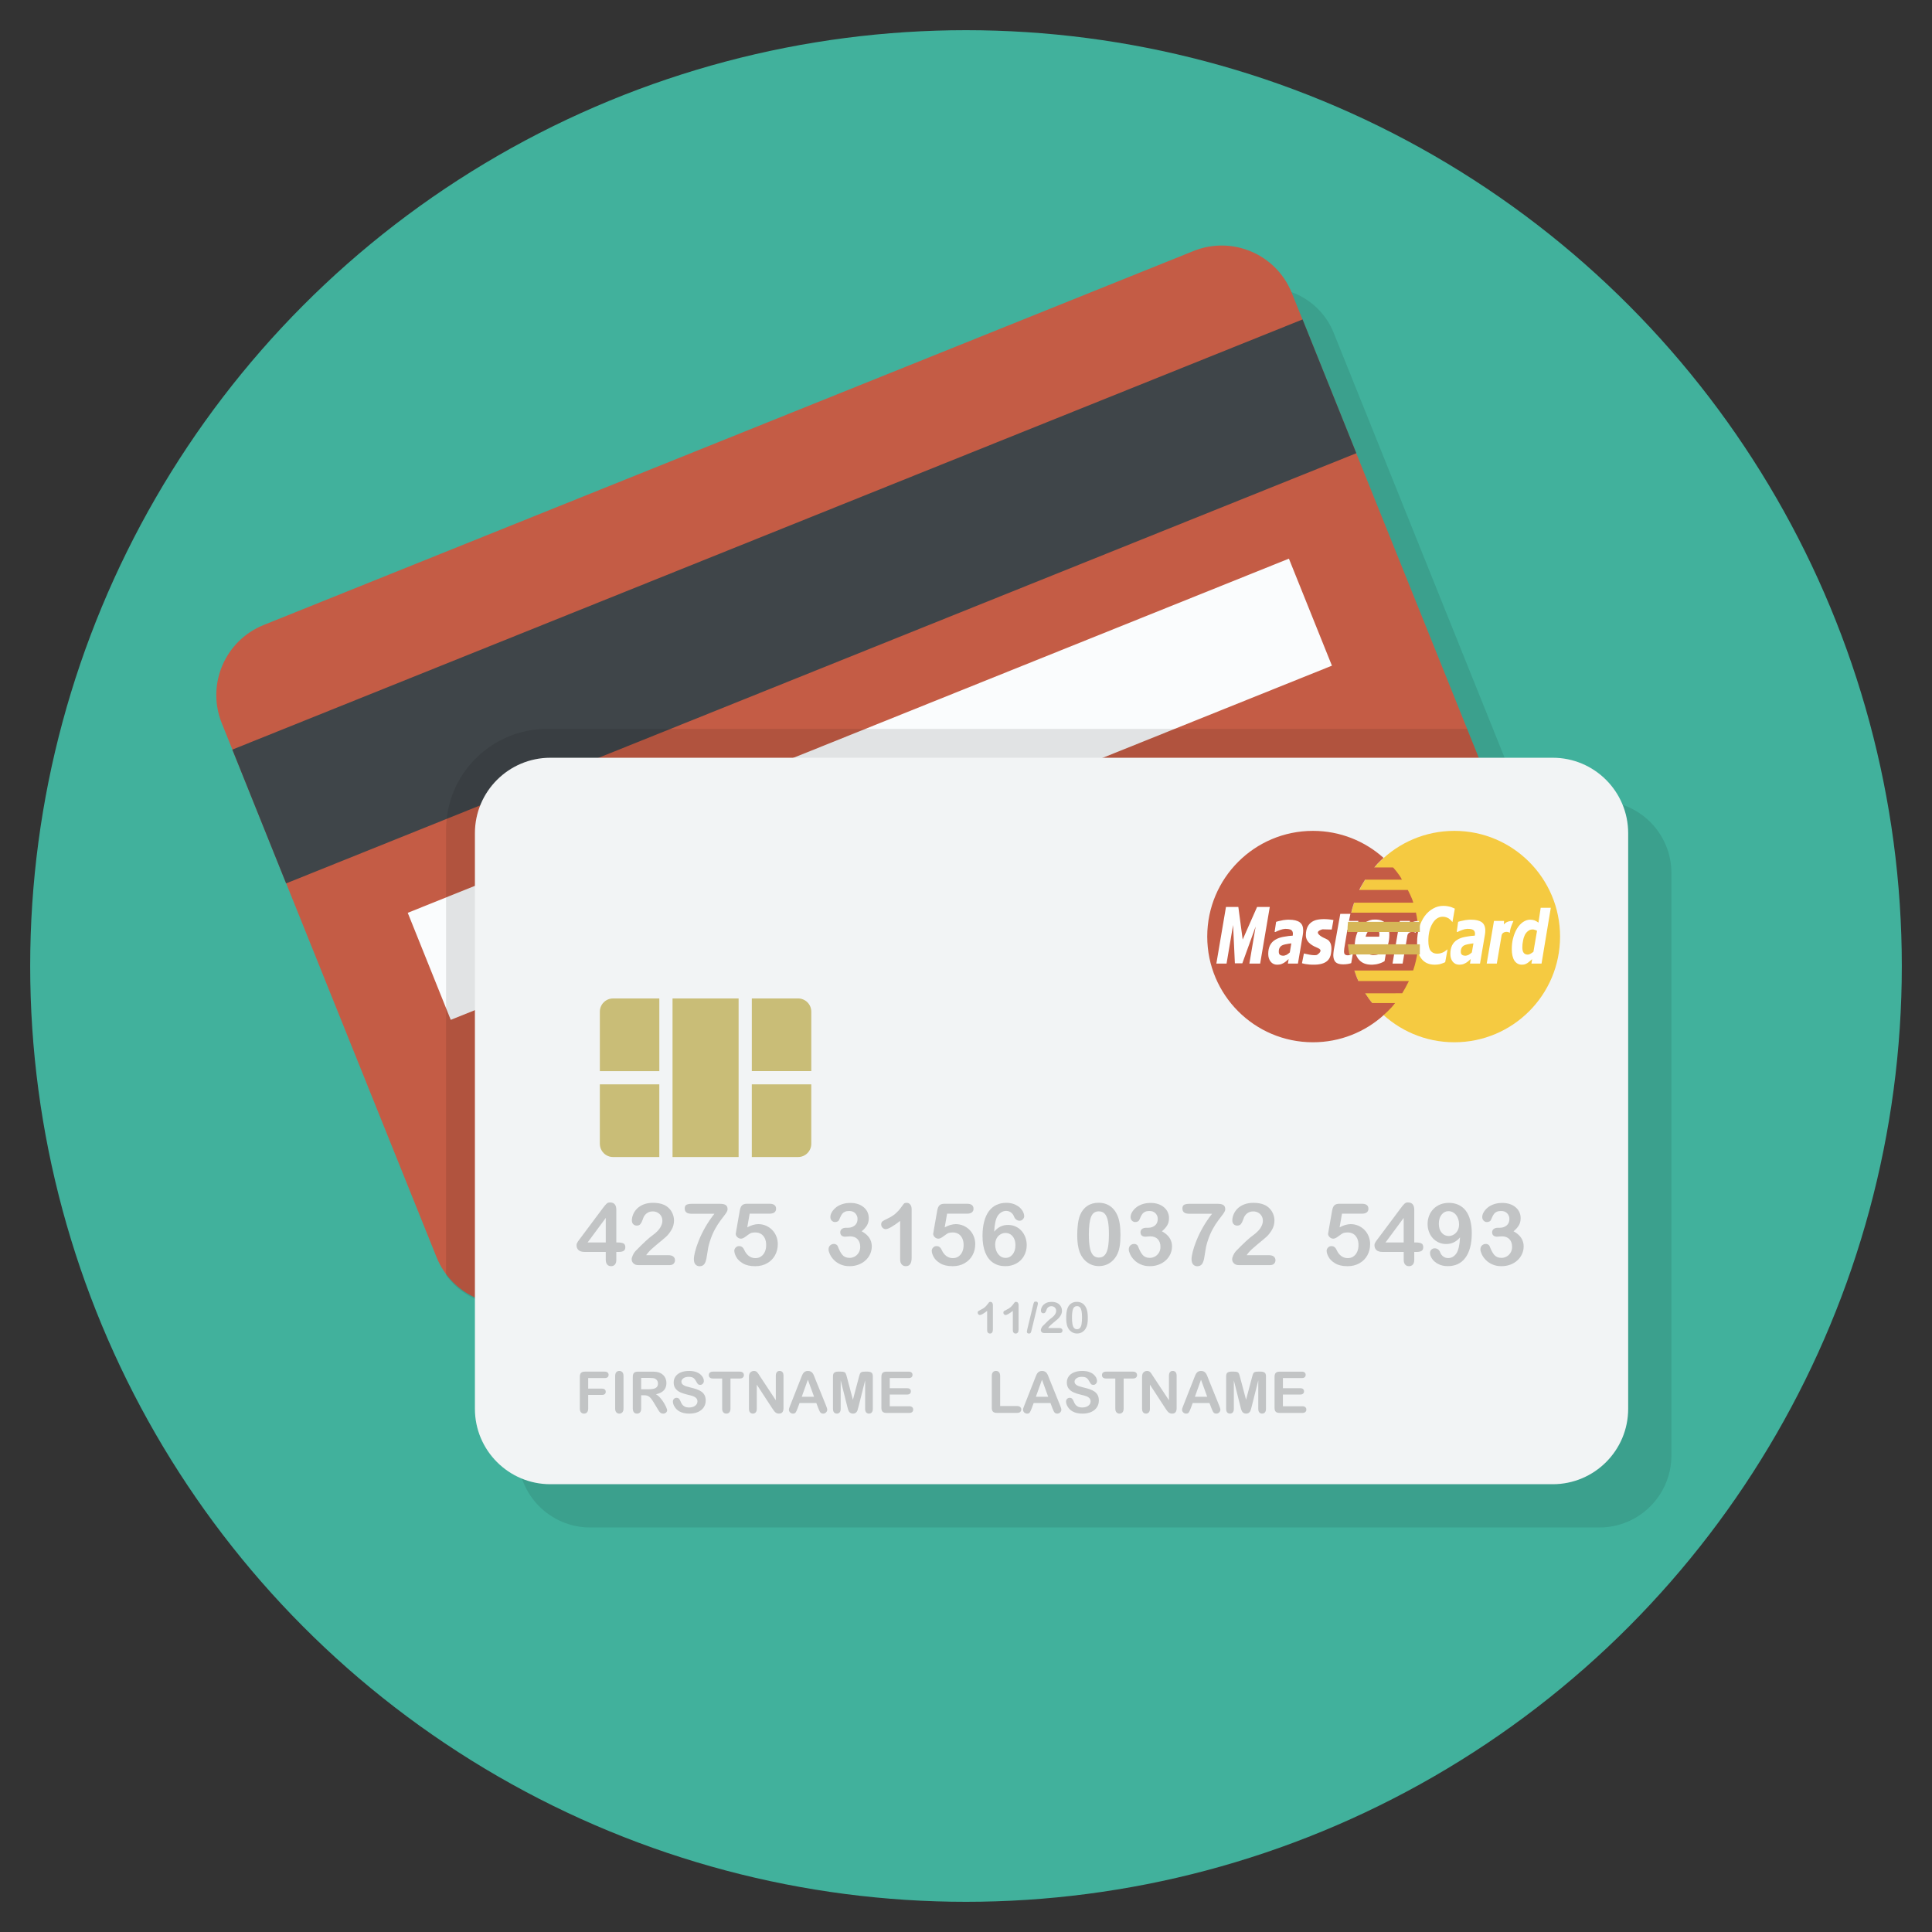 <?xml version="1.0" ?><!DOCTYPE svg  PUBLIC '-//W3C//DTD SVG 1.1//EN'  'http://www.w3.org/Graphics/SVG/1.1/DTD/svg11.dtd'><svg enable-background="new 0 0 128 128" id="Слой_1" version="1.1" viewBox="0 0 128 128" xml:space="preserve" xmlns="http://www.w3.org/2000/svg" xmlns:xlink="http://www.w3.org/1999/xlink"><rect x="0" y="0" width="128" height="128" fill="#333333" stroke="none"/><g><circle cx="64" cy="64" fill="#41B19C" r="62"/><path d="M105.961,53.068h-5.126L88.363,22.058c-0.984-2.447-3.766-3.633-6.213-2.648L20.123,44.358   c-2.447,0.984-3.633,3.766-2.648,6.213l14.396,35.793c0.477,1.186,1.38,2.067,2.458,2.557v7.503c0,2.637,2.138,4.775,4.775,4.775   h66.856c2.637,0,4.775-2.138,4.775-4.775v-38.58C110.737,55.206,108.599,53.068,105.961,53.068z" fill="#030709" opacity="0.1"/><path d="M97.037,61.282l-61.611,24.78c-2.562,1.03-5.474-0.211-6.505-2.773L14.693,47.914   c-1.03-2.562,0.211-5.474,2.773-6.505l61.611-24.78c2.562-1.03,5.474,0.211,6.505,2.773L99.81,54.778   C100.841,57.34,99.599,60.252,97.037,61.282z" fill="#C45C45"/><rect fill="#3F4549" height="9.551" transform="matrix(-0.928 0.373 -0.373 -0.928 116.34 57.206)" width="76.407" x="14.43" y="35.088"/><rect fill="#FAFCFD" height="7.641" transform="matrix(0.928 -0.373 0.373 0.928 -15.342 25.278)" width="62.909" x="26.169" y="48.448"/><path d="M29.554,54.978v29.498c1.25,1.759,3.574,2.511,5.664,1.67l62.027-24.948   c2.447-0.984,3.633-3.766,2.648-6.213l-2.692-6.694H36.24C32.553,48.293,29.554,51.292,29.554,54.978z" fill="#030709" opacity="0.1"/><path d="M102.872,98.333H36.464c-2.761,0-5-2.239-5-5V55.203c0-2.761,2.239-5,5-5h66.407c2.761,0,5,2.239,5,5   v38.131C107.872,96.095,105.633,98.333,102.872,98.333z" fill="#F2F4F5"/><path d="M89.351,62.05c0-3.868,3.136-7.003,7.004-7.003c3.868,0,7.003,3.135,7.003,7.003   c0,3.867-3.135,7.003-7.003,7.003C92.487,69.054,89.351,65.918,89.351,62.05L89.351,62.05z" fill="#F5CA41"/><path d="M91.664,56.837c0.003,0-0.367,0.32-0.614,0.634h1.246c0,0,0.426,0.46,0.583,0.808h-2.435   c0,0-0.236,0.371-0.393,0.684h3.221c0,0,0.295,0.551,0.359,0.842h-3.917c0,0-0.134,0.382-0.191,0.662l4.287-0.005   c0.118,0.538,0.404,2.104-0.185,3.833l-3.895,0.005c0.062,0.207,0.168,0.488,0.269,0.695h3.345   c-0.135,0.281-0.332,0.634-0.444,0.812l-2.452,0.002c0.129,0.196,0.337,0.505,0.471,0.646l1.51-0.001   c-0.283,0.391-0.763,0.797-0.763,0.797h-0.012l0.016,0.005c-1.24,1.117-2.883,1.797-4.684,1.797c-3.868,0-7.003-3.136-7.003-7.003   c0-3.868,3.135-7.003,7.003-7.003C88.784,55.047,90.424,55.724,91.664,56.837L91.664,56.837z" fill="#C45C45"/><path d="M88.344,60.955l-0.113,0.63l-0.614-0.016c0,0-0.307,0.08-0.307,0.21c0,0.129,0.226,0.291,0.566,0.436   c0.34,0.146,0.356,0.549,0.323,0.824c-0.032,0.275-0.081,0.845-1.067,0.873c-0.566,0.016-0.873-0.097-0.873-0.097l0.129-0.646   c0,0,0.727,0.194,0.889,0.081c0.162-0.113,0.355-0.307,0.048-0.436c-0.307-0.129-0.808-0.34-0.808-0.856   c0-0.517,0.21-0.808,0.534-0.954C87.374,60.858,87.94,60.874,88.344,60.955L88.344,60.955z" fill="#FEFFFF"/><polygon fill="#FEFFFF" points="83.489,63.838 82.775,63.838 83.19,61.383 82.307,63.823 81.814,63.823 81.695,61.285    81.263,63.838 80.587,63.838 81.224,60.09 82.044,60.09 82.331,62.248 83.284,60.09 84.126,60.09 83.489,63.838  "/><path d="M88.982,63.891c-0.232,0-0.399-0.052-0.498-0.15c-0.1-0.105-0.15-0.263-0.15-0.465   c0-0.053,0.006-0.105,0.011-0.151c0.006-0.052,0.016-0.112,0.022-0.18l0.43-2.398h0.67l-0.097,0.468h0.626l-0.105,0.593h-0.625   l-0.172,1.022c-0.011,0.067-0.022,0.134-0.033,0.209c-0.011,0.068-0.016,0.136-0.016,0.181c0,0.105,0.016,0.173,0.061,0.211   c0.039,0.037,0.105,0.06,0.194,0.06c0.033,0,0.078-0.008,0.133-0.023c0.056-0.022,0.106-0.037,0.139-0.06h0.055l-0.105,0.601   c-0.078,0.03-0.155,0.045-0.238,0.059C89.198,63.883,89.099,63.891,88.982,63.891L88.982,63.891z" fill="#FEFFFF"/><path d="M93.789,61.804c-0.146-0.113-0.472-0.09-0.54,0.142l-0.321,1.893h-0.669l0.482-2.824h0.669l-0.014,0.228   c0.128-0.128,0.269-0.236,0.628-0.225C94.046,61.018,93.806,61.437,93.789,61.804L93.789,61.804z" fill="#FEFFFF"/><path d="M95.054,63.914c-0.371,0-0.665-0.127-0.863-0.376c-0.205-0.247-0.305-0.608-0.305-1.074   c0-0.368,0.045-0.699,0.133-0.999c0.088-0.301,0.216-0.555,0.37-0.773c0.156-0.21,0.339-0.375,0.555-0.495   c0.209-0.121,0.437-0.181,0.674-0.181c0.188,0,0.366,0.03,0.532,0.083c0.08,0.028,0.235,0.101,0.235,0.101l-0.156,0.89   c-0.078-0.099-0.155-0.177-0.234-0.233c-0.117-0.075-0.255-0.121-0.41-0.121c-0.277,0-0.504,0.151-0.681,0.451   c-0.182,0.301-0.272,0.684-0.272,1.149c0,0.3,0.05,0.519,0.15,0.653c0.1,0.127,0.243,0.195,0.432,0.195   c0.171,0,0.331-0.046,0.482-0.135c0.071-0.047,0.14-0.096,0.208-0.152l-0.156,0.85c0,0-0.081,0.039-0.119,0.053   c-0.094,0.037-0.176,0.06-0.249,0.082C95.303,63.897,95.193,63.914,95.054,63.914L95.054,63.914z" fill="#FEFFFF"/><path d="M85.138,63.74c-0.028,0.023-0.055,0.038-0.078,0.053c-0.072,0.038-0.133,0.068-0.194,0.09   c-0.061,0.015-0.144,0.031-0.255,0.031c-0.172,0-0.316-0.068-0.421-0.195c-0.111-0.136-0.166-0.308-0.166-0.518   c0-0.225,0.039-0.413,0.117-0.571c0.078-0.151,0.193-0.279,0.349-0.369c0.144-0.09,0.316-0.15,0.509-0.188l0.138-0.023   c0.16-0.03,0.327-0.052,0.51-0.06c0-0.015,0-0.03,0.005-0.052c0.006-0.022,0.006-0.045,0.006-0.075c0-0.12-0.039-0.203-0.122-0.256   c-0.083-0.045-0.205-0.067-0.365-0.067h-0.033c-0.1,0.007-0.21,0.03-0.332,0.075c-0.133,0.053-0.233,0.09-0.299,0.128h-0.061   l0.1-0.668c0.078-0.03,0.199-0.06,0.36-0.09c0.077-0.023,0.155-0.03,0.232-0.038c0.083-0.015,0.172-0.015,0.255-0.015   c0.327,0,0.565,0.06,0.72,0.173c0.155,0.113,0.227,0.293,0.227,0.541c0,0.03,0,0.075-0.006,0.128   c-0.006,0.053-0.011,0.098-0.017,0.143l-0.326,1.922h-0.665l0.05-0.301c-0.039,0.038-0.094,0.083-0.15,0.136   C85.193,63.695,85.165,63.718,85.138,63.74L85.138,63.74z M85.138,62.569c-0.072,0.015-0.133,0.037-0.183,0.06   c-0.077,0.037-0.133,0.089-0.171,0.157c-0.044,0.068-0.061,0.158-0.061,0.27c0,0.098,0.028,0.165,0.077,0.203   c0.055,0.037,0.128,0.06,0.233,0.06c0.033,0,0.066-0.007,0.105-0.023c0.033-0.007,0.067-0.022,0.105-0.037   c0.072-0.045,0.144-0.098,0.21-0.158l0.1-0.601c-0.116,0.015-0.233,0.03-0.332,0.053C85.193,62.554,85.165,62.562,85.138,62.569   L85.138,62.569z" fill="#FEFFFF"/><path d="M90.928,61.502c-0.088,0.015-0.171,0.06-0.238,0.135c-0.094,0.106-0.166,0.241-0.216,0.421h0.454h0.449   c0-0.03,0.006-0.053,0.006-0.083c0-0.022,0.005-0.052,0.005-0.074c0-0.136-0.033-0.233-0.094-0.309   c-0.061-0.067-0.143-0.104-0.26-0.104C91,61.488,90.962,61.495,90.928,61.502L90.928,61.502z M90.928,63.275h0.1   c0.144,0,0.282-0.03,0.415-0.098c0.127-0.068,0.244-0.143,0.337-0.225h0.078l-0.127,0.728c-0.127,0.076-0.266,0.136-0.409,0.173   c-0.122,0.037-0.255,0.052-0.394,0.06h-0.061c-0.36,0-0.631-0.105-0.825-0.323c-0.193-0.211-0.288-0.503-0.288-0.879   c0-0.256,0.034-0.496,0.095-0.707c0.061-0.217,0.155-0.405,0.271-0.571c0.116-0.157,0.255-0.277,0.426-0.375   c0.122-0.06,0.25-0.105,0.382-0.128c0.061-0.007,0.122-0.007,0.183-0.007c0.31,0,0.543,0.082,0.703,0.255   c0.155,0.166,0.233,0.421,0.233,0.752c0,0.113-0.006,0.225-0.022,0.338c-0.017,0.104-0.039,0.217-0.066,0.322h-1.03h-0.52v0.03   v0.03c0,0.195,0.055,0.346,0.155,0.458C90.646,63.2,90.768,63.26,90.928,63.275L90.928,63.275z" fill="#FEFFFF"/><path d="M97.203,63.74c-0.027,0.023-0.055,0.038-0.083,0.053c-0.066,0.038-0.133,0.068-0.193,0.09   c-0.061,0.015-0.145,0.031-0.25,0.031c-0.178,0-0.316-0.068-0.426-0.195C96.14,63.582,96.09,63.41,96.09,63.2   c0-0.225,0.039-0.413,0.117-0.571c0.077-0.151,0.193-0.279,0.344-0.369c0.143-0.09,0.315-0.15,0.514-0.188   c0.045-0.008,0.089-0.015,0.138-0.023c0.156-0.03,0.327-0.052,0.505-0.06c0.005-0.015,0.005-0.03,0.01-0.052   c0-0.022,0.006-0.045,0.006-0.075c0-0.12-0.044-0.203-0.123-0.256c-0.083-0.045-0.204-0.067-0.365-0.067h-0.034   c-0.105,0.007-0.215,0.03-0.331,0.075c-0.133,0.053-0.233,0.09-0.299,0.128h-0.061l0.094-0.668c0.078-0.03,0.198-0.06,0.365-0.09   c0.078-0.023,0.154-0.03,0.232-0.038c0.084-0.015,0.166-0.015,0.255-0.015c0.327,0,0.564,0.06,0.72,0.173   c0.149,0.113,0.227,0.293,0.227,0.541c0,0.03,0,0.075-0.005,0.128c-0.006,0.053-0.011,0.098-0.018,0.143l-0.326,1.922h-0.665   l0.051-0.301c-0.045,0.038-0.094,0.083-0.155,0.136L97.203,63.74L97.203,63.74z M97.203,62.569   c-0.071,0.015-0.132,0.037-0.188,0.06c-0.072,0.037-0.133,0.089-0.171,0.157c-0.04,0.068-0.062,0.158-0.062,0.27   c0,0.098,0.028,0.165,0.084,0.203c0.049,0.037,0.127,0.06,0.227,0.06c0.032,0,0.072-0.007,0.11-0.023   c0.034-0.007,0.067-0.022,0.1-0.037c0.078-0.045,0.144-0.098,0.211-0.158l0.105-0.601c-0.122,0.015-0.233,0.03-0.338,0.053   C97.253,62.554,97.226,62.562,97.203,62.569L97.203,62.569z" fill="#FEFFFF"/><path d="M100.029,61.804c-0.146-0.113-0.472-0.09-0.54,0.142l-0.321,1.893h-0.67l0.482-2.824h0.669l-0.014,0.228   c0.127-0.128,0.269-0.236,0.629-0.225C100.286,61.018,100.046,61.437,100.029,61.804L100.029,61.804z" fill="#FEFFFF"/><path clip-rule="evenodd" d="M101.345,61.615c-0.033,0.015-0.066,0.038-0.094,0.06   c-0.089,0.06-0.161,0.151-0.221,0.256c-0.05,0.104-0.094,0.225-0.122,0.383c-0.034,0.15-0.05,0.301-0.05,0.443   c0,0.173,0.033,0.293,0.088,0.367c0.062,0.083,0.15,0.121,0.266,0.121c0.045,0,0.089-0.008,0.133-0.03   c0.022-0.008,0.039-0.015,0.061-0.03c0.066-0.038,0.127-0.076,0.188-0.128l0.238-1.389c-0.039-0.023-0.083-0.046-0.143-0.061   c-0.056-0.022-0.105-0.029-0.15-0.029C101.466,61.578,101.406,61.592,101.345,61.615L101.345,61.615z M101.345,63.688   c-0.05,0.045-0.106,0.09-0.166,0.127c-0.055,0.03-0.11,0.06-0.16,0.075c-0.056,0.015-0.123,0.023-0.194,0.023   c-0.205,0-0.366-0.091-0.488-0.263c-0.116-0.18-0.177-0.435-0.177-0.758c0-0.27,0.027-0.526,0.094-0.759   c0.061-0.232,0.149-0.443,0.26-0.622c0.111-0.181,0.238-0.316,0.387-0.421c0.145-0.098,0.289-0.15,0.444-0.158h0.022   c0.116,0,0.216,0.015,0.299,0.045c0.083,0.03,0.172,0.083,0.26,0.151l0.149-0.985h0.67l-0.614,3.696h-0.67l0.049-0.293   C101.45,63.597,101.394,63.643,101.345,63.688L101.345,63.688z" fill="#FEFFFF" fill-rule="evenodd"/><path d="M89.309,61.076c-0.024,0.221-0.035,0.445-0.038,0.671h4.797v-0.671h-0.069H89.309z" fill="#D6B657"/><path d="M89.301,62.563c0.022,0.227,0.057,0.451,0.1,0.671h4.666v-0.671h-0.069H89.301z" fill="#D6B657"/><rect fill="#C9BD77" height="10.506" width="4.378" x="44.557" y="66.15"/><path d="M53.75,67.025c0-0.484-0.392-0.876-0.875-0.876H49.81v4.815h3.94V67.025z" fill="#C9BD77"/><path d="M49.81,76.656h3.064c0.484,0,0.875-0.392,0.875-0.876v-3.94h-3.94V76.656z" fill="#C9BD77"/><path d="M39.742,75.78c0,0.483,0.392,0.876,0.875,0.876h3.064V71.84h-3.94V75.78z" fill="#C9BD77"/><path d="M43.681,66.15h-3.064c-0.484,0-0.875,0.392-0.875,0.876v3.94h3.94V66.15z" fill="#C9BD77"/><g opacity="0.2"><path d="M40.134,83.463v-0.52h-1.405c-0.177,0-0.31-0.04-0.399-0.12c-0.089-0.08-0.133-0.189-0.133-0.327    c0-0.035,0.007-0.071,0.02-0.108c0.013-0.036,0.033-0.075,0.059-0.115c0.026-0.04,0.053-0.079,0.081-0.116    s0.062-0.083,0.104-0.137l1.483-1.984c0.097-0.131,0.177-0.225,0.239-0.284c0.062-0.059,0.138-0.088,0.225-0.088    c0.284,0,0.425,0.162,0.425,0.487v2.166h0.12c0.144,0,0.259,0.02,0.346,0.059s0.13,0.125,0.13,0.257    c0,0.108-0.035,0.187-0.106,0.236c-0.071,0.049-0.177,0.074-0.319,0.074h-0.171v0.52c0,0.144-0.032,0.25-0.095,0.32    s-0.148,0.105-0.255,0.105c-0.104,0-0.189-0.036-0.253-0.108C40.166,83.709,40.134,83.603,40.134,83.463z M38.931,82.316h1.203    v-1.626L38.931,82.316z" fill="#020507"/><path d="M42.811,83.158h1.461c0.146,0,0.256,0.03,0.333,0.09c0.076,0.06,0.115,0.141,0.115,0.243    c0,0.091-0.03,0.169-0.091,0.232s-0.152,0.095-0.276,0.095h-2.059c-0.14,0-0.249-0.039-0.327-0.116s-0.118-0.168-0.118-0.273    c0-0.067,0.025-0.156,0.076-0.267c0.05-0.111,0.105-0.198,0.165-0.262c0.248-0.257,0.472-0.478,0.672-0.662    c0.2-0.184,0.342-0.305,0.428-0.362c0.153-0.108,0.28-0.217,0.382-0.326c0.102-0.109,0.179-0.221,0.232-0.336    c0.053-0.115,0.08-0.227,0.08-0.337c0-0.119-0.028-0.226-0.085-0.32c-0.057-0.094-0.134-0.167-0.232-0.22s-0.205-0.078-0.32-0.078    c-0.244,0-0.437,0.107-0.576,0.322c-0.019,0.028-0.05,0.104-0.094,0.229c-0.044,0.125-0.093,0.221-0.148,0.288    c-0.055,0.067-0.136,0.101-0.242,0.101c-0.093,0-0.171-0.031-0.232-0.092c-0.062-0.062-0.092-0.146-0.092-0.252    c0-0.129,0.029-0.263,0.087-0.403c0.058-0.14,0.144-0.267,0.259-0.381c0.115-0.114,0.26-0.206,0.437-0.276s0.383-0.105,0.62-0.105    c0.285,0,0.529,0.045,0.73,0.134c0.131,0.06,0.245,0.142,0.344,0.246c0.099,0.104,0.176,0.225,0.231,0.362    s0.083,0.279,0.083,0.427c0,0.231-0.057,0.442-0.172,0.631s-0.232,0.338-0.351,0.445c-0.119,0.107-0.319,0.276-0.6,0.505    c-0.281,0.229-0.473,0.408-0.578,0.534C42.904,83.027,42.858,83.088,42.811,83.158z" fill="#020507"/><path d="M45.831,79.756h1.864c0.179,0,0.309,0.028,0.389,0.084c0.08,0.056,0.12,0.148,0.12,0.277    c0,0.078-0.047,0.182-0.141,0.311c-0.094,0.129-0.201,0.271-0.322,0.427c-0.12,0.156-0.244,0.349-0.372,0.581    c-0.128,0.231-0.245,0.514-0.351,0.848c-0.045,0.147-0.076,0.27-0.095,0.367s-0.039,0.223-0.062,0.378    c-0.022,0.155-0.042,0.273-0.059,0.355c-0.039,0.19-0.095,0.322-0.166,0.396s-0.167,0.111-0.287,0.111    c-0.114,0-0.205-0.04-0.274-0.119c-0.069-0.079-0.104-0.196-0.104-0.351c0-0.119,0.025-0.282,0.076-0.487    c0.05-0.205,0.132-0.451,0.246-0.737c0.114-0.286,0.256-0.58,0.427-0.881c0.171-0.301,0.374-0.601,0.609-0.9h-1.497    c-0.157,0-0.274-0.028-0.351-0.085c-0.077-0.057-0.116-0.146-0.116-0.267c0-0.129,0.041-0.212,0.123-0.249    S45.683,79.756,45.831,79.756z" fill="#020507"/><path d="M50.996,80.408h-1.329l-0.159,0.907c0.265-0.142,0.509-0.213,0.733-0.213c0.179,0,0.347,0.034,0.502,0.101    c0.156,0.067,0.292,0.16,0.41,0.278c0.118,0.118,0.21,0.259,0.277,0.421c0.067,0.162,0.101,0.337,0.101,0.523    c0,0.27-0.061,0.517-0.182,0.739s-0.296,0.398-0.525,0.529c-0.229,0.131-0.492,0.196-0.79,0.196c-0.334,0-0.605-0.062-0.813-0.185    c-0.208-0.123-0.355-0.264-0.442-0.424s-0.13-0.299-0.13-0.418c0-0.073,0.03-0.142,0.091-0.207    c0.061-0.065,0.137-0.098,0.228-0.098c0.157,0,0.273,0.09,0.35,0.271c0.075,0.166,0.175,0.295,0.302,0.388    c0.127,0.092,0.269,0.139,0.425,0.139c0.144,0,0.27-0.037,0.378-0.112c0.108-0.075,0.192-0.177,0.25-0.308    c0.059-0.131,0.088-0.279,0.088-0.445c0-0.179-0.032-0.332-0.095-0.459c-0.063-0.127-0.148-0.222-0.255-0.284    c-0.106-0.062-0.225-0.094-0.355-0.094c-0.16,0-0.275,0.02-0.344,0.059c-0.069,0.039-0.168,0.108-0.298,0.206    c-0.13,0.098-0.236,0.147-0.32,0.147c-0.091,0-0.173-0.033-0.243-0.099c-0.071-0.066-0.106-0.141-0.106-0.225    c0-0.009,0.01-0.073,0.031-0.19l0.235-1.34c0.026-0.16,0.075-0.277,0.146-0.35c0.071-0.073,0.187-0.109,0.347-0.109h1.477    c0.291,0,0.437,0.111,0.437,0.333c0,0.097-0.035,0.175-0.106,0.235S51.134,80.408,50.996,80.408z" fill="#020507"/><path d="M56.184,81.342c0.172,0,0.319-0.05,0.444-0.151c0.124-0.101,0.186-0.245,0.186-0.434    c0-0.144-0.049-0.267-0.148-0.371c-0.099-0.104-0.232-0.155-0.4-0.155c-0.114,0-0.208,0.016-0.281,0.048    c-0.074,0.032-0.132,0.074-0.175,0.126s-0.083,0.119-0.122,0.201c-0.038,0.082-0.073,0.159-0.105,0.232    c-0.019,0.039-0.052,0.07-0.101,0.092c-0.049,0.022-0.104,0.034-0.168,0.034c-0.075,0-0.143-0.03-0.206-0.091    s-0.094-0.141-0.094-0.242c0-0.097,0.029-0.199,0.088-0.306s0.145-0.209,0.257-0.306s0.253-0.175,0.421-0.234    c0.168-0.059,0.355-0.088,0.562-0.088c0.181,0,0.346,0.025,0.495,0.074c0.149,0.049,0.279,0.121,0.389,0.214    s0.193,0.201,0.249,0.325c0.056,0.123,0.084,0.256,0.084,0.397c0,0.187-0.041,0.346-0.122,0.48s-0.197,0.263-0.348,0.39    c0.146,0.078,0.268,0.168,0.368,0.269c0.1,0.101,0.175,0.212,0.225,0.334c0.05,0.122,0.076,0.254,0.076,0.396    c0,0.17-0.034,0.334-0.102,0.492s-0.168,0.3-0.301,0.424c-0.132,0.124-0.29,0.221-0.471,0.291s-0.383,0.105-0.603,0.105    c-0.224,0-0.424-0.04-0.602-0.12s-0.323-0.18-0.438-0.301c-0.115-0.12-0.201-0.245-0.26-0.374s-0.088-0.235-0.088-0.319    c0-0.108,0.035-0.195,0.105-0.262c0.07-0.066,0.157-0.099,0.262-0.099c0.052,0,0.103,0.015,0.151,0.046s0.08,0.068,0.095,0.111    c0.097,0.259,0.201,0.452,0.312,0.578s0.267,0.189,0.469,0.189c0.116,0,0.227-0.028,0.334-0.085    c0.107-0.057,0.196-0.141,0.266-0.253c0.07-0.112,0.105-0.242,0.105-0.389c0-0.218-0.06-0.389-0.179-0.513    c-0.119-0.124-0.285-0.186-0.498-0.186c-0.037,0-0.095,0.004-0.173,0.011s-0.129,0.011-0.151,0.011    c-0.103,0-0.182-0.026-0.238-0.077s-0.084-0.123-0.084-0.214c0-0.09,0.034-0.162,0.101-0.217c0.067-0.055,0.167-0.083,0.299-0.083    H56.184z" fill="#020507"/><path d="M59.637,83.435v-2.546c-0.474,0.364-0.793,0.546-0.957,0.546c-0.078,0-0.148-0.031-0.208-0.094    c-0.061-0.062-0.091-0.135-0.091-0.217c0-0.095,0.03-0.165,0.09-0.21c0.06-0.045,0.165-0.103,0.316-0.173    c0.226-0.106,0.406-0.218,0.541-0.336c0.135-0.118,0.255-0.249,0.36-0.395c0.104-0.146,0.173-0.235,0.204-0.269    s0.091-0.05,0.179-0.05c0.099,0,0.178,0.038,0.238,0.115c0.06,0.076,0.09,0.182,0.09,0.316v3.204c0,0.375-0.128,0.562-0.383,0.562    c-0.114,0-0.205-0.038-0.274-0.115C59.671,83.698,59.637,83.585,59.637,83.435z" fill="#020507"/><path d="M64.077,80.408h-1.329l-0.159,0.907c0.265-0.142,0.509-0.213,0.733-0.213c0.179,0,0.347,0.034,0.502,0.101    c0.156,0.067,0.292,0.16,0.41,0.278s0.21,0.259,0.277,0.421c0.067,0.162,0.101,0.337,0.101,0.523c0,0.27-0.061,0.517-0.182,0.739    c-0.121,0.222-0.296,0.398-0.525,0.529c-0.229,0.131-0.492,0.196-0.79,0.196c-0.334,0-0.605-0.062-0.813-0.185    c-0.208-0.123-0.355-0.264-0.442-0.424s-0.13-0.299-0.13-0.418c0-0.073,0.03-0.142,0.091-0.207    c0.061-0.065,0.137-0.098,0.228-0.098c0.157,0,0.273,0.09,0.35,0.271c0.075,0.166,0.175,0.295,0.302,0.388    c0.127,0.092,0.269,0.139,0.425,0.139c0.144,0,0.27-0.037,0.378-0.112c0.108-0.075,0.192-0.177,0.25-0.308    c0.059-0.131,0.088-0.279,0.088-0.445c0-0.179-0.032-0.332-0.095-0.459s-0.148-0.222-0.255-0.284    c-0.106-0.062-0.225-0.094-0.355-0.094c-0.16,0-0.275,0.02-0.344,0.059s-0.168,0.108-0.298,0.206    c-0.13,0.098-0.236,0.147-0.32,0.147c-0.091,0-0.173-0.033-0.243-0.099c-0.071-0.066-0.106-0.141-0.106-0.225    c0-0.009,0.01-0.073,0.031-0.19l0.235-1.34c0.026-0.16,0.075-0.277,0.146-0.35c0.071-0.073,0.187-0.109,0.347-0.109h1.477    c0.291,0,0.437,0.111,0.437,0.333c0,0.097-0.035,0.175-0.106,0.235S64.215,80.408,64.077,80.408z" fill="#020507"/><path d="M65.868,81.6c0.127-0.151,0.265-0.263,0.414-0.336c0.149-0.073,0.316-0.109,0.501-0.109    c0.177,0,0.341,0.033,0.491,0.099c0.15,0.066,0.282,0.16,0.395,0.283c0.113,0.122,0.2,0.266,0.262,0.432    c0.062,0.166,0.092,0.34,0.092,0.52c0,0.263-0.06,0.502-0.18,0.716c-0.12,0.215-0.288,0.382-0.504,0.502    c-0.215,0.12-0.459,0.18-0.732,0.18c-0.313,0-0.584-0.076-0.811-0.229c-0.228-0.153-0.402-0.379-0.522-0.679    c-0.12-0.299-0.18-0.665-0.18-1.098c0-0.353,0.036-0.668,0.109-0.946s0.177-0.508,0.313-0.691    c0.136-0.183,0.301-0.321,0.495-0.414c0.194-0.093,0.415-0.14,0.663-0.14c0.239,0,0.449,0.047,0.631,0.14    c0.182,0.093,0.319,0.209,0.411,0.347s0.139,0.27,0.139,0.397c0,0.076-0.029,0.146-0.087,0.208    c-0.058,0.062-0.132,0.094-0.221,0.094c-0.078,0-0.151-0.025-0.218-0.074s-0.117-0.118-0.148-0.206    c-0.043-0.112-0.111-0.202-0.204-0.27c-0.093-0.068-0.201-0.102-0.325-0.102c-0.099,0-0.197,0.028-0.295,0.085    c-0.098,0.057-0.18,0.134-0.248,0.231C65.972,80.74,65.892,81.093,65.868,81.6z M66.623,83.338c0.188,0,0.344-0.077,0.467-0.231    c0.123-0.154,0.185-0.356,0.185-0.606c0-0.17-0.029-0.316-0.087-0.438c-0.058-0.122-0.137-0.215-0.238-0.28    c-0.101-0.064-0.212-0.097-0.333-0.097c-0.116,0-0.226,0.031-0.332,0.092c-0.105,0.062-0.19,0.151-0.255,0.267    c-0.064,0.117-0.097,0.253-0.097,0.41c0,0.252,0.065,0.462,0.196,0.63C66.262,83.254,66.426,83.338,66.623,83.338z" fill="#020507"/><path d="M74.234,81.807c0,0.306-0.019,0.569-0.056,0.789c-0.037,0.22-0.106,0.42-0.207,0.599    c-0.127,0.22-0.291,0.39-0.492,0.509c-0.201,0.119-0.425,0.179-0.672,0.179c-0.284,0-0.538-0.08-0.762-0.241    c-0.225-0.16-0.394-0.382-0.508-0.666c-0.058-0.155-0.1-0.326-0.127-0.513c-0.027-0.187-0.041-0.39-0.041-0.609    c0-0.282,0.015-0.535,0.045-0.761c0.03-0.226,0.076-0.42,0.14-0.582c0.11-0.269,0.27-0.473,0.48-0.614    c0.21-0.141,0.46-0.211,0.751-0.211c0.192,0,0.367,0.031,0.523,0.094c0.157,0.062,0.294,0.154,0.413,0.274    c0.118,0.12,0.219,0.269,0.301,0.446C74.163,80.808,74.234,81.244,74.234,81.807z M73.468,81.751c0-0.341-0.021-0.621-0.062-0.838    c-0.041-0.217-0.11-0.381-0.207-0.492c-0.097-0.111-0.231-0.166-0.403-0.166c-0.246,0-0.417,0.124-0.513,0.372    s-0.144,0.631-0.144,1.147c0,0.351,0.021,0.638,0.062,0.862c0.041,0.224,0.11,0.393,0.207,0.508    c0.097,0.115,0.229,0.172,0.395,0.172c0.172,0,0.306-0.06,0.403-0.179c0.097-0.119,0.165-0.29,0.204-0.512    C73.448,82.402,73.468,82.111,73.468,81.751z" fill="#020507"/><path d="M76.076,81.342c0.172,0,0.319-0.05,0.443-0.151c0.124-0.101,0.186-0.245,0.186-0.434    c0-0.144-0.049-0.267-0.148-0.371c-0.099-0.104-0.232-0.155-0.4-0.155c-0.114,0-0.208,0.016-0.281,0.048    c-0.074,0.032-0.132,0.074-0.175,0.126c-0.043,0.052-0.083,0.119-0.122,0.201c-0.038,0.082-0.073,0.159-0.105,0.232    c-0.019,0.039-0.052,0.07-0.101,0.092s-0.104,0.034-0.168,0.034c-0.075,0-0.143-0.03-0.206-0.091s-0.094-0.141-0.094-0.242    c0-0.097,0.029-0.199,0.088-0.306s0.145-0.209,0.257-0.306c0.113-0.097,0.253-0.175,0.421-0.234    c0.168-0.059,0.355-0.088,0.562-0.088c0.181,0,0.346,0.025,0.495,0.074c0.149,0.049,0.279,0.121,0.389,0.214    s0.193,0.201,0.249,0.325c0.056,0.123,0.084,0.256,0.084,0.397c0,0.187-0.041,0.346-0.122,0.48s-0.197,0.263-0.348,0.39    c0.146,0.078,0.268,0.168,0.368,0.269c0.1,0.101,0.175,0.212,0.225,0.334c0.05,0.122,0.076,0.254,0.076,0.396    c0,0.17-0.034,0.334-0.102,0.492s-0.168,0.3-0.301,0.424c-0.132,0.124-0.29,0.221-0.471,0.291s-0.383,0.105-0.603,0.105    c-0.224,0-0.424-0.04-0.602-0.12c-0.177-0.08-0.323-0.18-0.438-0.301c-0.115-0.12-0.201-0.245-0.26-0.374    s-0.088-0.235-0.088-0.319c0-0.108,0.035-0.195,0.105-0.262c0.07-0.066,0.157-0.099,0.262-0.099c0.052,0,0.103,0.015,0.151,0.046    s0.08,0.068,0.095,0.111c0.097,0.259,0.201,0.452,0.312,0.578s0.267,0.189,0.469,0.189c0.116,0,0.227-0.028,0.334-0.085    c0.107-0.057,0.196-0.141,0.266-0.253c0.07-0.112,0.105-0.242,0.105-0.389c0-0.218-0.06-0.389-0.179-0.513    c-0.119-0.124-0.285-0.186-0.498-0.186c-0.037,0-0.095,0.004-0.173,0.011s-0.129,0.011-0.151,0.011    c-0.103,0-0.182-0.026-0.238-0.077s-0.084-0.123-0.084-0.214c0-0.09,0.034-0.162,0.101-0.217c0.067-0.055,0.167-0.083,0.299-0.083    H76.076z" fill="#020507"/><path d="M78.804,79.756h1.864c0.179,0,0.309,0.028,0.389,0.084c0.08,0.056,0.12,0.148,0.12,0.277    c0,0.078-0.047,0.182-0.141,0.311c-0.094,0.129-0.201,0.271-0.322,0.427c-0.12,0.156-0.244,0.349-0.372,0.581    c-0.128,0.231-0.245,0.514-0.351,0.848c-0.045,0.147-0.076,0.27-0.095,0.367s-0.039,0.223-0.062,0.378s-0.042,0.273-0.059,0.355    c-0.039,0.19-0.095,0.322-0.166,0.396c-0.072,0.074-0.167,0.111-0.287,0.111c-0.114,0-0.205-0.04-0.274-0.119    c-0.069-0.079-0.104-0.196-0.104-0.351c0-0.119,0.025-0.282,0.076-0.487c0.05-0.205,0.132-0.451,0.246-0.737    c0.114-0.286,0.256-0.58,0.427-0.881c0.171-0.301,0.374-0.601,0.609-0.9h-1.497c-0.157,0-0.274-0.028-0.351-0.085    c-0.077-0.057-0.116-0.146-0.116-0.267c0-0.129,0.041-0.212,0.123-0.249S78.656,79.756,78.804,79.756z" fill="#020507"/><path d="M82.595,83.158h1.461c0.146,0,0.256,0.03,0.333,0.09c0.076,0.06,0.115,0.141,0.115,0.243    c0,0.091-0.03,0.169-0.091,0.232c-0.061,0.063-0.152,0.095-0.276,0.095h-2.059c-0.14,0-0.249-0.039-0.327-0.116    s-0.118-0.168-0.118-0.273c0-0.067,0.025-0.156,0.076-0.267c0.05-0.111,0.105-0.198,0.165-0.262    c0.248-0.257,0.472-0.478,0.672-0.662c0.2-0.184,0.342-0.305,0.428-0.362c0.153-0.108,0.28-0.217,0.382-0.326    c0.102-0.109,0.179-0.221,0.232-0.336c0.053-0.115,0.08-0.227,0.08-0.337c0-0.119-0.028-0.226-0.085-0.32    c-0.057-0.094-0.134-0.167-0.232-0.22c-0.098-0.052-0.205-0.078-0.32-0.078c-0.244,0-0.437,0.107-0.576,0.322    c-0.019,0.028-0.05,0.104-0.094,0.229s-0.093,0.221-0.148,0.288S82.075,81.2,81.968,81.2c-0.093,0-0.171-0.031-0.232-0.092    c-0.062-0.062-0.092-0.146-0.092-0.252c0-0.129,0.029-0.263,0.087-0.403c0.058-0.14,0.144-0.267,0.259-0.381    c0.115-0.114,0.26-0.206,0.437-0.276c0.176-0.07,0.383-0.105,0.62-0.105c0.285,0,0.529,0.045,0.73,0.134    c0.131,0.06,0.245,0.142,0.344,0.246c0.099,0.104,0.176,0.225,0.231,0.362s0.083,0.279,0.083,0.427    c0,0.231-0.057,0.442-0.172,0.631s-0.232,0.338-0.351,0.445s-0.319,0.276-0.6,0.505s-0.473,0.408-0.578,0.534    C82.688,83.027,82.642,83.088,82.595,83.158z" fill="#020507"/><path d="M90.24,80.408h-1.329l-0.159,0.907c0.265-0.142,0.509-0.213,0.733-0.213c0.179,0,0.347,0.034,0.502,0.101    c0.156,0.067,0.292,0.16,0.41,0.278c0.118,0.118,0.21,0.259,0.277,0.421c0.067,0.162,0.101,0.337,0.101,0.523    c0,0.27-0.061,0.517-0.182,0.739s-0.296,0.398-0.525,0.529c-0.229,0.131-0.492,0.196-0.79,0.196c-0.334,0-0.605-0.062-0.813-0.185    c-0.208-0.123-0.355-0.264-0.442-0.424c-0.087-0.159-0.13-0.299-0.13-0.418c0-0.073,0.03-0.142,0.091-0.207    c0.061-0.065,0.137-0.098,0.228-0.098c0.157,0,0.273,0.09,0.35,0.271c0.075,0.166,0.175,0.295,0.302,0.388    c0.127,0.092,0.269,0.139,0.425,0.139c0.144,0,0.27-0.037,0.378-0.112s0.192-0.177,0.25-0.308s0.088-0.279,0.088-0.445    c0-0.179-0.032-0.332-0.095-0.459s-0.148-0.222-0.255-0.284c-0.106-0.062-0.225-0.094-0.355-0.094c-0.16,0-0.275,0.02-0.344,0.059    c-0.069,0.039-0.168,0.108-0.298,0.206c-0.13,0.098-0.236,0.147-0.32,0.147c-0.091,0-0.173-0.033-0.243-0.099    c-0.071-0.066-0.106-0.141-0.106-0.225c0-0.009,0.01-0.073,0.031-0.19l0.235-1.34c0.026-0.16,0.075-0.277,0.146-0.35    c0.071-0.073,0.187-0.109,0.347-0.109h1.477c0.291,0,0.437,0.111,0.437,0.333c0,0.097-0.035,0.175-0.106,0.235    C90.482,80.378,90.378,80.408,90.24,80.408z" fill="#020507"/><path d="M92.999,83.463v-0.52h-1.405c-0.177,0-0.31-0.04-0.399-0.12c-0.089-0.08-0.133-0.189-0.133-0.327    c0-0.035,0.007-0.071,0.02-0.108c0.013-0.036,0.033-0.075,0.059-0.115c0.026-0.04,0.053-0.079,0.081-0.116    s0.062-0.083,0.104-0.137l1.483-1.984c0.097-0.131,0.177-0.225,0.239-0.284s0.138-0.088,0.225-0.088    c0.284,0,0.425,0.162,0.425,0.487v2.166h0.12c0.144,0,0.259,0.02,0.346,0.059s0.13,0.125,0.13,0.257    c0,0.108-0.035,0.187-0.106,0.236c-0.071,0.049-0.177,0.074-0.319,0.074h-0.171v0.52c0,0.144-0.032,0.25-0.095,0.32    c-0.063,0.07-0.148,0.105-0.255,0.105c-0.104,0-0.189-0.036-0.253-0.108C93.031,83.709,92.999,83.603,92.999,83.463z     M91.795,82.316h1.203v-1.626L91.795,82.316z" fill="#020507"/><path d="M96.731,81.98c-0.123,0.146-0.261,0.255-0.413,0.329s-0.32,0.111-0.505,0.111    c-0.175,0-0.339-0.034-0.491-0.102c-0.152-0.068-0.284-0.163-0.395-0.285c-0.111-0.122-0.196-0.265-0.256-0.428    s-0.09-0.334-0.09-0.513c0-0.192,0.034-0.374,0.101-0.547c0.067-0.173,0.163-0.322,0.288-0.449    c0.125-0.127,0.274-0.226,0.446-0.297c0.173-0.071,0.363-0.106,0.572-0.106c0.241,0,0.455,0.044,0.644,0.132    c0.188,0.088,0.347,0.215,0.476,0.382c0.129,0.167,0.228,0.377,0.297,0.631c0.069,0.254,0.104,0.541,0.104,0.862    c0,0.358-0.036,0.674-0.109,0.947c-0.073,0.273-0.179,0.503-0.318,0.688c-0.139,0.186-0.305,0.324-0.499,0.414    c-0.194,0.09-0.414,0.136-0.66,0.136c-0.243,0-0.453-0.046-0.632-0.139s-0.315-0.207-0.409-0.344s-0.14-0.269-0.14-0.396    c0-0.078,0.029-0.148,0.087-0.21c0.058-0.062,0.132-0.092,0.221-0.092c0.082,0,0.156,0.023,0.221,0.069    c0.065,0.046,0.115,0.114,0.148,0.206c0.041,0.112,0.109,0.202,0.204,0.27c0.095,0.068,0.202,0.102,0.322,0.102    c0.106,0,0.207-0.027,0.302-0.081c0.095-0.054,0.176-0.131,0.243-0.229C96.625,82.839,96.705,82.486,96.731,81.98z M96.667,81.124    c0-0.127-0.017-0.244-0.052-0.351c-0.035-0.107-0.083-0.2-0.146-0.278c-0.062-0.078-0.137-0.14-0.224-0.185    c-0.087-0.045-0.181-0.067-0.284-0.067c-0.177,0-0.327,0.076-0.45,0.228c-0.123,0.152-0.185,0.353-0.185,0.603    c0,0.248,0.062,0.446,0.185,0.593c0.123,0.147,0.279,0.221,0.467,0.221c0.116,0,0.226-0.03,0.332-0.091    c0.105-0.061,0.191-0.149,0.257-0.264C96.634,81.417,96.667,81.281,96.667,81.124z" fill="#020507"/><path d="M99.373,81.342c0.172,0,0.319-0.05,0.443-0.151c0.124-0.101,0.186-0.245,0.186-0.434    c0-0.144-0.049-0.267-0.148-0.371c-0.099-0.104-0.232-0.155-0.4-0.155c-0.114,0-0.208,0.016-0.281,0.048    c-0.074,0.032-0.132,0.074-0.175,0.126c-0.043,0.052-0.083,0.119-0.122,0.201c-0.038,0.082-0.073,0.159-0.105,0.232    c-0.019,0.039-0.052,0.07-0.101,0.092s-0.104,0.034-0.168,0.034c-0.075,0-0.143-0.03-0.206-0.091s-0.094-0.141-0.094-0.242    c0-0.097,0.029-0.199,0.088-0.306s0.145-0.209,0.257-0.306c0.113-0.097,0.253-0.175,0.421-0.234s0.355-0.088,0.562-0.088    c0.181,0,0.346,0.025,0.495,0.074c0.149,0.049,0.279,0.121,0.389,0.214c0.11,0.093,0.193,0.201,0.249,0.325    c0.056,0.123,0.084,0.256,0.084,0.397c0,0.187-0.041,0.346-0.122,0.48s-0.197,0.263-0.348,0.39    c0.146,0.078,0.268,0.168,0.368,0.269s0.175,0.212,0.225,0.334c0.05,0.122,0.076,0.254,0.076,0.396    c0,0.17-0.034,0.334-0.102,0.492c-0.068,0.159-0.168,0.3-0.301,0.424c-0.132,0.124-0.29,0.221-0.471,0.291    s-0.383,0.105-0.603,0.105c-0.224,0-0.424-0.04-0.602-0.12s-0.323-0.18-0.438-0.301c-0.115-0.12-0.201-0.245-0.26-0.374    s-0.088-0.235-0.088-0.319c0-0.108,0.035-0.195,0.105-0.262c0.07-0.066,0.157-0.099,0.262-0.099c0.052,0,0.103,0.015,0.151,0.046    s0.08,0.068,0.095,0.111c0.097,0.259,0.201,0.452,0.312,0.578s0.267,0.189,0.469,0.189c0.116,0,0.227-0.028,0.334-0.085    c0.107-0.057,0.196-0.141,0.266-0.253c0.07-0.112,0.105-0.242,0.105-0.389c0-0.218-0.06-0.389-0.179-0.513    c-0.119-0.124-0.285-0.186-0.498-0.186c-0.037,0-0.095,0.004-0.173,0.011s-0.129,0.011-0.151,0.011    c-0.103,0-0.182-0.026-0.238-0.077s-0.084-0.123-0.084-0.214c0-0.09,0.034-0.162,0.101-0.217c0.067-0.055,0.167-0.083,0.299-0.083    H99.373z" fill="#020507"/><path d="M65.4,88.124v-1.273c-0.237,0.182-0.396,0.273-0.478,0.273c-0.039,0-0.074-0.015-0.104-0.047    s-0.045-0.068-0.045-0.109c0-0.048,0.015-0.083,0.045-0.105s0.083-0.051,0.158-0.087c0.113-0.053,0.203-0.109,0.27-0.168    c0.068-0.059,0.128-0.125,0.18-0.197c0.052-0.073,0.086-0.118,0.102-0.134c0.016-0.017,0.046-0.025,0.09-0.025    c0.049,0,0.089,0.019,0.119,0.057s0.045,0.091,0.045,0.158v1.602c0,0.187-0.064,0.281-0.192,0.281    c-0.057,0-0.103-0.019-0.137-0.057C65.417,88.255,65.4,88.199,65.4,88.124z" fill="#020507"/><path d="M67.102,88.124v-1.273c-0.237,0.182-0.396,0.273-0.478,0.273c-0.039,0-0.074-0.015-0.104-0.047    c-0.03-0.031-0.045-0.068-0.045-0.109c0-0.048,0.015-0.083,0.045-0.105c0.03-0.022,0.083-0.051,0.158-0.087    c0.113-0.053,0.203-0.109,0.27-0.168c0.068-0.059,0.128-0.125,0.18-0.197c0.052-0.073,0.086-0.118,0.102-0.134    c0.016-0.017,0.046-0.025,0.09-0.025c0.049,0,0.089,0.019,0.119,0.057s0.045,0.091,0.045,0.158v1.602    c0,0.187-0.064,0.281-0.192,0.281c-0.057,0-0.103-0.019-0.137-0.057C67.12,88.255,67.102,88.199,67.102,88.124z" fill="#020507"/><path d="M68.735,86.514l-0.392,1.613c-0.013,0.053-0.024,0.095-0.035,0.126c-0.009,0.031-0.025,0.055-0.045,0.072    c-0.02,0.017-0.049,0.026-0.087,0.026c-0.095,0-0.143-0.041-0.143-0.123c0-0.021,0.009-0.075,0.028-0.161l0.39-1.613    c0.021-0.086,0.04-0.145,0.059-0.176c0.019-0.032,0.055-0.048,0.109-0.048c0.047,0,0.082,0.011,0.107,0.034    c0.024,0.022,0.037,0.053,0.037,0.092C68.765,86.385,68.755,86.437,68.735,86.514z" fill="#020507"/><path d="M69.44,87.986h0.73c0.073,0,0.128,0.015,0.166,0.045s0.057,0.07,0.057,0.122    c0,0.046-0.015,0.084-0.045,0.116c-0.031,0.032-0.076,0.048-0.138,0.048h-1.03c-0.07,0-0.125-0.019-0.164-0.058    c-0.039-0.039-0.059-0.084-0.059-0.137c0-0.034,0.013-0.078,0.038-0.134c0.025-0.055,0.053-0.099,0.083-0.131    c0.124-0.129,0.236-0.239,0.336-0.331c0.1-0.091,0.171-0.152,0.214-0.181c0.076-0.054,0.14-0.108,0.191-0.163    c0.05-0.054,0.09-0.11,0.116-0.168c0.027-0.057,0.04-0.113,0.04-0.168c0-0.06-0.014-0.113-0.043-0.16    c-0.028-0.047-0.067-0.084-0.116-0.11c-0.049-0.026-0.103-0.039-0.16-0.039c-0.122,0-0.218,0.054-0.288,0.161    c-0.009,0.014-0.025,0.052-0.047,0.115c-0.022,0.062-0.047,0.111-0.075,0.144c-0.028,0.034-0.068,0.05-0.121,0.05    c-0.047,0-0.085-0.015-0.116-0.046c-0.031-0.031-0.046-0.073-0.046-0.126c0-0.064,0.014-0.132,0.043-0.201s0.072-0.133,0.13-0.19    c0.057-0.057,0.13-0.103,0.218-0.138c0.088-0.035,0.191-0.053,0.31-0.053c0.143,0,0.264,0.022,0.365,0.067    c0.065,0.03,0.123,0.071,0.172,0.123c0.049,0.052,0.088,0.112,0.116,0.181c0.027,0.068,0.041,0.139,0.041,0.213    c0,0.116-0.029,0.221-0.086,0.316c-0.058,0.095-0.116,0.169-0.176,0.222c-0.06,0.054-0.16,0.138-0.3,0.253    c-0.141,0.115-0.237,0.204-0.289,0.267C69.486,87.92,69.464,87.95,69.44,87.986z" fill="#020507"/><path d="M72.071,87.31c0,0.153-0.009,0.284-0.028,0.395c-0.019,0.11-0.053,0.21-0.104,0.299    c-0.063,0.11-0.146,0.195-0.246,0.255s-0.213,0.09-0.336,0.09c-0.142,0-0.269-0.04-0.381-0.12    c-0.112-0.08-0.197-0.191-0.254-0.333c-0.029-0.077-0.05-0.163-0.063-0.257c-0.014-0.093-0.021-0.195-0.021-0.304    c0-0.141,0.007-0.268,0.022-0.381c0.015-0.113,0.038-0.21,0.07-0.291c0.055-0.134,0.135-0.236,0.24-0.307    c0.105-0.07,0.23-0.106,0.376-0.106c0.096,0,0.183,0.016,0.262,0.047c0.078,0.031,0.147,0.076,0.207,0.137    c0.059,0.06,0.109,0.134,0.15,0.223C72.035,86.81,72.071,87.028,72.071,87.31z M71.687,87.282c0-0.171-0.01-0.31-0.031-0.419    c-0.021-0.108-0.055-0.19-0.104-0.246c-0.049-0.055-0.116-0.083-0.201-0.083c-0.123,0-0.209,0.062-0.257,0.186    c-0.049,0.124-0.072,0.315-0.072,0.574c0,0.175,0.01,0.319,0.031,0.431c0.021,0.112,0.055,0.196,0.104,0.254    c0.049,0.057,0.114,0.086,0.197,0.086c0.086,0,0.153-0.03,0.201-0.09s0.083-0.145,0.102-0.256    C71.677,87.607,71.687,87.462,71.687,87.282z" fill="#020507"/><path d="M40.06,91.301h-1.091v0.7h0.912c0.084,0,0.148,0.019,0.189,0.057c0.042,0.038,0.062,0.089,0.062,0.152    s-0.021,0.114-0.063,0.151s-0.105,0.056-0.188,0.056h-0.912v0.901c0,0.114-0.026,0.199-0.077,0.255s-0.118,0.083-0.199,0.083    c-0.082,0-0.149-0.028-0.201-0.084c-0.052-0.056-0.077-0.14-0.077-0.254v-2.104c0-0.08,0.012-0.145,0.035-0.195    c0.024-0.05,0.061-0.087,0.111-0.11s0.115-0.035,0.193-0.035h1.306c0.088,0,0.154,0.02,0.197,0.059    c0.043,0.039,0.064,0.09,0.064,0.154c0,0.065-0.021,0.117-0.064,0.156C40.214,91.281,40.148,91.301,40.06,91.301z" fill="#020507"/><path d="M40.756,93.318v-2.155c0-0.112,0.026-0.196,0.076-0.252s0.117-0.084,0.198-0.084    c0.083,0,0.151,0.028,0.202,0.083s0.077,0.139,0.077,0.253v2.155c0,0.113-0.026,0.198-0.077,0.254    c-0.052,0.056-0.119,0.084-0.202,0.084c-0.08,0-0.145-0.028-0.197-0.085C40.781,93.514,40.756,93.429,40.756,93.318z" fill="#020507"/><path d="M42.673,92.439h-0.194v0.879c0,0.116-0.026,0.201-0.076,0.256c-0.051,0.055-0.118,0.082-0.2,0.082    c-0.088,0-0.157-0.028-0.205-0.086s-0.073-0.141-0.073-0.252v-2.104c0-0.119,0.027-0.206,0.08-0.259    c0.054-0.054,0.14-0.08,0.259-0.08h0.901c0.125,0,0.231,0.005,0.319,0.016c0.088,0.011,0.168,0.032,0.239,0.064    c0.086,0.036,0.162,0.088,0.228,0.155c0.066,0.067,0.116,0.145,0.15,0.234c0.034,0.089,0.051,0.183,0.051,0.283    c0,0.204-0.057,0.367-0.173,0.489s-0.29,0.208-0.523,0.259c0.098,0.052,0.192,0.129,0.282,0.231c0.09,0.102,0.169,0.21,0.24,0.326    c0.07,0.115,0.125,0.219,0.164,0.312c0.039,0.093,0.059,0.156,0.059,0.191c0,0.036-0.012,0.072-0.035,0.107    c-0.023,0.035-0.055,0.063-0.094,0.084c-0.04,0.021-0.086,0.031-0.138,0.031c-0.062,0-0.114-0.014-0.157-0.044    s-0.079-0.066-0.109-0.111s-0.072-0.111-0.124-0.198l-0.222-0.369c-0.08-0.136-0.151-0.239-0.214-0.31s-0.126-0.119-0.191-0.146    C42.853,92.452,42.772,92.439,42.673,92.439z M42.991,91.29h-0.511v0.752h0.496c0.133,0,0.245-0.012,0.336-0.035    c0.091-0.023,0.16-0.062,0.208-0.118s0.072-0.132,0.072-0.229c0-0.076-0.019-0.143-0.058-0.201    c-0.039-0.058-0.092-0.101-0.16-0.13C43.308,91.303,43.181,91.29,42.991,91.29z" fill="#020507"/><path d="M46.755,92.788c0,0.166-0.042,0.314-0.128,0.446c-0.085,0.132-0.21,0.235-0.374,0.31    c-0.164,0.075-0.359,0.112-0.584,0.112c-0.27,0-0.492-0.051-0.668-0.153c-0.125-0.073-0.225-0.171-0.303-0.294    c-0.078-0.123-0.117-0.242-0.117-0.357c0-0.067,0.023-0.125,0.07-0.173c0.047-0.048,0.106-0.072,0.178-0.072    c0.058,0,0.108,0.019,0.148,0.056s0.075,0.093,0.104,0.166c0.035,0.087,0.072,0.16,0.113,0.218    c0.041,0.058,0.097,0.107,0.171,0.145c0.073,0.038,0.17,0.057,0.289,0.057c0.164,0,0.298-0.038,0.4-0.115    c0.103-0.076,0.154-0.172,0.154-0.286c0-0.091-0.028-0.165-0.083-0.221c-0.055-0.056-0.127-0.1-0.215-0.13    c-0.088-0.03-0.205-0.062-0.352-0.095c-0.196-0.046-0.361-0.1-0.493-0.161c-0.132-0.062-0.237-0.146-0.315-0.252    c-0.078-0.106-0.117-0.238-0.117-0.396c0-0.151,0.041-0.284,0.123-0.401c0.082-0.117,0.201-0.207,0.356-0.27    s0.338-0.094,0.548-0.094c0.168,0,0.313,0.021,0.436,0.062s0.224,0.097,0.305,0.166c0.081,0.069,0.14,0.141,0.177,0.217    c0.037,0.076,0.056,0.15,0.056,0.222c0,0.066-0.023,0.125-0.07,0.178c-0.047,0.053-0.105,0.079-0.174,0.079    c-0.063,0-0.111-0.016-0.145-0.048c-0.033-0.032-0.069-0.083-0.107-0.156c-0.05-0.103-0.11-0.184-0.179-0.242    c-0.069-0.058-0.181-0.087-0.336-0.087c-0.143,0-0.258,0.031-0.346,0.094c-0.088,0.063-0.132,0.139-0.132,0.227    c0,0.055,0.015,0.102,0.045,0.142s0.071,0.074,0.123,0.103c0.052,0.028,0.105,0.051,0.159,0.067    c0.054,0.016,0.142,0.04,0.265,0.071c0.154,0.036,0.294,0.076,0.419,0.119s0.231,0.097,0.319,0.159s0.156,0.141,0.205,0.236    C46.73,92.533,46.755,92.65,46.755,92.788z" fill="#020507"/><path d="M49.001,91.331h-0.604v1.987c0,0.114-0.026,0.199-0.076,0.255c-0.051,0.055-0.117,0.083-0.198,0.083    c-0.082,0-0.149-0.028-0.201-0.084c-0.052-0.056-0.077-0.14-0.077-0.254v-1.987H47.24c-0.095,0-0.165-0.021-0.211-0.062    s-0.069-0.097-0.069-0.165c0-0.071,0.024-0.127,0.072-0.168s0.117-0.062,0.208-0.062h1.761c0.096,0,0.167,0.021,0.214,0.063    c0.047,0.042,0.07,0.097,0.07,0.166c0,0.069-0.024,0.124-0.071,0.165C49.166,91.31,49.096,91.331,49.001,91.331z" fill="#020507"/><path d="M50.335,91.159l1.065,1.612v-1.627c0-0.106,0.023-0.185,0.068-0.238c0.045-0.053,0.107-0.079,0.184-0.079    c0.08,0,0.142,0.027,0.188,0.079c0.046,0.053,0.069,0.132,0.069,0.238v2.151c0,0.24-0.099,0.36-0.298,0.36    c-0.05,0-0.095-0.007-0.134-0.021s-0.077-0.037-0.112-0.068c-0.035-0.031-0.067-0.068-0.097-0.109    c-0.03-0.042-0.06-0.084-0.09-0.128l-1.039-1.593v1.602c0,0.104-0.024,0.183-0.073,0.237c-0.049,0.054-0.111,0.08-0.187,0.08    c-0.078,0-0.141-0.027-0.188-0.081c-0.047-0.054-0.071-0.133-0.071-0.236v-2.11c0-0.09,0.01-0.16,0.03-0.211    c0.024-0.056,0.063-0.102,0.118-0.137c0.055-0.035,0.114-0.053,0.177-0.053c0.05,0,0.092,0.008,0.128,0.024    c0.035,0.016,0.067,0.038,0.093,0.065c0.027,0.028,0.054,0.063,0.082,0.106S50.305,91.112,50.335,91.159z" fill="#020507"/><path d="M54.215,93.299l-0.131-0.343h-1.112l-0.131,0.351c-0.051,0.137-0.095,0.229-0.131,0.277    c-0.036,0.048-0.095,0.072-0.177,0.072c-0.069,0-0.131-0.026-0.185-0.076c-0.054-0.051-0.08-0.109-0.08-0.173    c0-0.037,0.006-0.076,0.019-0.116c0.013-0.04,0.033-0.095,0.062-0.166l0.7-1.776c0.02-0.051,0.044-0.112,0.072-0.184    c0.028-0.071,0.058-0.131,0.09-0.178c0.032-0.047,0.073-0.085,0.125-0.115s0.115-0.044,0.191-0.044    c0.077,0,0.141,0.014,0.193,0.044s0.093,0.067,0.125,0.113c0.032,0.046,0.058,0.096,0.08,0.148    c0.022,0.053,0.049,0.124,0.083,0.212l0.714,1.765c0.056,0.134,0.084,0.232,0.084,0.293c0,0.063-0.027,0.122-0.079,0.174    c-0.053,0.053-0.117,0.079-0.191,0.079c-0.043,0-0.081-0.008-0.112-0.023s-0.057-0.037-0.078-0.063    c-0.021-0.027-0.044-0.068-0.068-0.123C54.253,93.39,54.232,93.341,54.215,93.299z M53.118,92.54h0.817l-0.412-1.129L53.118,92.54    z" fill="#020507"/><path d="M56.136,93.196l-0.438-1.742v1.888c0,0.104-0.023,0.183-0.07,0.235s-0.109,0.078-0.186,0.078    c-0.075,0-0.136-0.026-0.183-0.077c-0.047-0.052-0.071-0.13-0.071-0.236v-2.164c0-0.119,0.031-0.2,0.093-0.242    c0.062-0.042,0.146-0.062,0.252-0.062h0.172c0.103,0,0.178,0.009,0.225,0.028s0.081,0.052,0.104,0.101s0.048,0.127,0.076,0.237    l0.397,1.498l0.397-1.498c0.028-0.11,0.054-0.188,0.076-0.237s0.057-0.082,0.104-0.101s0.122-0.028,0.225-0.028h0.172    c0.106,0,0.19,0.021,0.252,0.062c0.062,0.042,0.093,0.122,0.093,0.242v2.164c0,0.104-0.023,0.183-0.07,0.235    c-0.047,0.052-0.109,0.078-0.187,0.078c-0.073,0-0.134-0.026-0.181-0.078c-0.047-0.052-0.071-0.131-0.071-0.235v-1.888    l-0.438,1.742c-0.028,0.113-0.052,0.196-0.07,0.249c-0.018,0.053-0.051,0.101-0.1,0.145c-0.049,0.043-0.116,0.065-0.201,0.065    c-0.065,0-0.119-0.014-0.164-0.042c-0.045-0.028-0.08-0.064-0.104-0.107c-0.025-0.043-0.044-0.092-0.059-0.145    C56.166,93.309,56.151,93.254,56.136,93.196z" fill="#020507"/><path d="M60.197,91.301h-1.248v0.672h1.149c0.084,0,0.148,0.019,0.189,0.057c0.042,0.038,0.062,0.088,0.062,0.15    s-0.021,0.113-0.062,0.152s-0.104,0.059-0.19,0.059h-1.149v0.778h1.291c0.087,0,0.152,0.02,0.197,0.061s0.066,0.094,0.066,0.161    c0,0.065-0.022,0.117-0.066,0.158s-0.11,0.061-0.197,0.061h-1.505c-0.121,0-0.208-0.027-0.26-0.08    c-0.053-0.054-0.079-0.14-0.079-0.259v-2.056c0-0.08,0.012-0.145,0.035-0.195c0.024-0.05,0.061-0.087,0.111-0.11    c0.05-0.023,0.115-0.035,0.193-0.035h1.462c0.088,0,0.154,0.02,0.197,0.059c0.043,0.039,0.064,0.09,0.064,0.154    c0,0.065-0.021,0.117-0.064,0.156S60.285,91.301,60.197,91.301z" fill="#020507"/><path d="M66.262,91.163v1.99h1.123c0.09,0,0.158,0.022,0.206,0.065c0.048,0.043,0.072,0.098,0.072,0.164    c0,0.067-0.024,0.122-0.071,0.163c-0.047,0.042-0.116,0.062-0.207,0.062h-1.338c-0.121,0-0.208-0.027-0.26-0.08    c-0.053-0.054-0.079-0.14-0.079-0.259v-2.106c0-0.112,0.025-0.196,0.076-0.252s0.117-0.084,0.199-0.084    c0.083,0,0.151,0.028,0.202,0.083S66.262,91.05,66.262,91.163z" fill="#020507"/><path d="M69.726,93.299l-0.131-0.343h-1.112l-0.131,0.351c-0.051,0.137-0.095,0.229-0.131,0.277    s-0.095,0.072-0.177,0.072c-0.069,0-0.131-0.026-0.185-0.076c-0.054-0.051-0.08-0.109-0.08-0.173c0-0.037,0.006-0.076,0.019-0.116    c0.013-0.04,0.033-0.095,0.062-0.166l0.7-1.776c0.02-0.051,0.044-0.112,0.072-0.184c0.028-0.071,0.058-0.131,0.09-0.178    c0.032-0.047,0.073-0.085,0.125-0.115s0.115-0.044,0.191-0.044c0.077,0,0.141,0.014,0.193,0.044s0.093,0.067,0.125,0.113    c0.032,0.046,0.058,0.096,0.08,0.148s0.049,0.124,0.083,0.212l0.714,1.765c0.056,0.134,0.084,0.232,0.084,0.293    c0,0.063-0.027,0.122-0.079,0.174s-0.117,0.079-0.191,0.079c-0.043,0-0.081-0.008-0.112-0.023    c-0.031-0.015-0.057-0.037-0.078-0.063s-0.044-0.068-0.068-0.123C69.764,93.39,69.743,93.341,69.726,93.299z M68.629,92.54h0.817    l-0.412-1.129L68.629,92.54z" fill="#020507"/><path d="M72.802,92.788c0,0.166-0.042,0.314-0.128,0.446c-0.085,0.132-0.21,0.235-0.374,0.31    c-0.164,0.075-0.359,0.112-0.584,0.112c-0.27,0-0.492-0.051-0.668-0.153c-0.125-0.073-0.225-0.171-0.303-0.294    c-0.078-0.123-0.117-0.242-0.117-0.357c0-0.067,0.023-0.125,0.07-0.173c0.047-0.048,0.106-0.072,0.178-0.072    c0.058,0,0.108,0.019,0.148,0.056c0.041,0.037,0.075,0.093,0.104,0.166c0.035,0.087,0.072,0.16,0.113,0.218    s0.097,0.107,0.171,0.145s0.17,0.057,0.289,0.057c0.164,0,0.298-0.038,0.4-0.115c0.103-0.076,0.154-0.172,0.154-0.286    c0-0.091-0.028-0.165-0.083-0.221c-0.055-0.056-0.127-0.1-0.215-0.13c-0.088-0.03-0.205-0.062-0.352-0.095    c-0.196-0.046-0.361-0.1-0.493-0.161c-0.132-0.062-0.237-0.146-0.315-0.252c-0.078-0.106-0.117-0.238-0.117-0.396    c0-0.151,0.041-0.284,0.123-0.401c0.082-0.117,0.201-0.207,0.356-0.27s0.338-0.094,0.548-0.094c0.168,0,0.313,0.021,0.436,0.062    c0.123,0.042,0.224,0.097,0.305,0.166c0.081,0.069,0.14,0.141,0.177,0.217c0.037,0.076,0.056,0.15,0.056,0.222    c0,0.066-0.023,0.125-0.07,0.178s-0.105,0.079-0.174,0.079c-0.063,0-0.111-0.016-0.145-0.048    c-0.033-0.032-0.069-0.083-0.107-0.156c-0.05-0.103-0.11-0.184-0.179-0.242c-0.069-0.058-0.181-0.087-0.336-0.087    c-0.143,0-0.258,0.031-0.346,0.094c-0.088,0.063-0.132,0.139-0.132,0.227c0,0.055,0.015,0.102,0.045,0.142    s0.071,0.074,0.123,0.103c0.052,0.028,0.105,0.051,0.159,0.067c0.054,0.016,0.142,0.04,0.265,0.071    c0.154,0.036,0.294,0.076,0.419,0.119c0.125,0.043,0.231,0.097,0.319,0.159c0.088,0.062,0.156,0.141,0.205,0.236    C72.777,92.533,72.802,92.65,72.802,92.788z" fill="#020507"/><path d="M75.048,91.331h-0.604v1.987c0,0.114-0.026,0.199-0.076,0.255c-0.051,0.055-0.117,0.083-0.198,0.083    c-0.082,0-0.149-0.028-0.201-0.084c-0.052-0.056-0.077-0.14-0.077-0.254v-1.987h-0.604c-0.095,0-0.165-0.021-0.211-0.062    s-0.069-0.097-0.069-0.165c0-0.071,0.024-0.127,0.072-0.168s0.117-0.062,0.208-0.062h1.761c0.096,0,0.167,0.021,0.214,0.063    c0.047,0.042,0.07,0.097,0.07,0.166c0,0.069-0.024,0.124-0.071,0.165C75.213,91.31,75.142,91.331,75.048,91.331z" fill="#020507"/><path d="M76.381,91.159l1.065,1.612v-1.627c0-0.106,0.023-0.185,0.068-0.238c0.045-0.053,0.107-0.079,0.184-0.079    c0.08,0,0.142,0.027,0.188,0.079c0.046,0.053,0.069,0.132,0.069,0.238v2.151c0,0.24-0.099,0.36-0.298,0.36    c-0.05,0-0.095-0.007-0.134-0.021s-0.077-0.037-0.112-0.068s-0.067-0.068-0.097-0.109c-0.03-0.042-0.06-0.084-0.09-0.128    l-1.039-1.593v1.602c0,0.104-0.024,0.183-0.073,0.237c-0.049,0.054-0.111,0.08-0.187,0.08c-0.078,0-0.141-0.027-0.188-0.081    c-0.047-0.054-0.071-0.133-0.071-0.236v-2.11c0-0.09,0.01-0.16,0.03-0.211c0.024-0.056,0.063-0.102,0.118-0.137    c0.055-0.035,0.114-0.053,0.177-0.053c0.05,0,0.092,0.008,0.128,0.024c0.035,0.016,0.067,0.038,0.093,0.065    c0.027,0.028,0.054,0.063,0.082,0.106C76.323,91.066,76.352,91.112,76.381,91.159z" fill="#020507"/><path d="M80.262,93.299l-0.131-0.343h-1.112l-0.131,0.351c-0.051,0.137-0.095,0.229-0.131,0.277    c-0.036,0.048-0.095,0.072-0.177,0.072c-0.069,0-0.131-0.026-0.185-0.076c-0.054-0.051-0.08-0.109-0.08-0.173    c0-0.037,0.006-0.076,0.019-0.116c0.013-0.04,0.033-0.095,0.062-0.166l0.7-1.776c0.02-0.051,0.044-0.112,0.072-0.184    c0.028-0.071,0.058-0.131,0.09-0.178c0.032-0.047,0.073-0.085,0.125-0.115s0.115-0.044,0.191-0.044    c0.077,0,0.141,0.014,0.193,0.044c0.052,0.029,0.093,0.067,0.125,0.113c0.032,0.046,0.058,0.096,0.08,0.148    s0.049,0.124,0.083,0.212l0.714,1.765c0.056,0.134,0.084,0.232,0.084,0.293c0,0.063-0.027,0.122-0.079,0.174    c-0.053,0.053-0.117,0.079-0.191,0.079c-0.043,0-0.081-0.008-0.112-0.023c-0.031-0.015-0.057-0.037-0.078-0.063    c-0.021-0.027-0.044-0.068-0.068-0.123C80.3,93.39,80.279,93.341,80.262,93.299z M79.165,92.54h0.817l-0.412-1.129L79.165,92.54z" fill="#020507"/><path d="M82.183,93.196l-0.438-1.742v1.888c0,0.104-0.023,0.183-0.07,0.235c-0.047,0.052-0.109,0.078-0.186,0.078    c-0.075,0-0.136-0.026-0.183-0.077s-0.071-0.13-0.071-0.236v-2.164c0-0.119,0.031-0.2,0.093-0.242    c0.062-0.042,0.146-0.062,0.252-0.062h0.172c0.103,0,0.178,0.009,0.225,0.028s0.081,0.052,0.104,0.101s0.048,0.127,0.076,0.237    l0.397,1.498l0.397-1.498c0.028-0.11,0.054-0.188,0.076-0.237s0.057-0.082,0.104-0.101c0.047-0.019,0.122-0.028,0.225-0.028h0.172    c0.106,0,0.19,0.021,0.252,0.062c0.062,0.042,0.093,0.122,0.093,0.242v2.164c0,0.104-0.023,0.183-0.07,0.235    c-0.047,0.052-0.109,0.078-0.187,0.078c-0.073,0-0.134-0.026-0.181-0.078c-0.047-0.052-0.071-0.131-0.071-0.235v-1.888    l-0.438,1.742c-0.028,0.113-0.052,0.196-0.07,0.249c-0.018,0.053-0.051,0.101-0.1,0.145c-0.049,0.043-0.116,0.065-0.201,0.065    c-0.065,0-0.119-0.014-0.164-0.042c-0.045-0.028-0.08-0.064-0.104-0.107c-0.025-0.043-0.044-0.092-0.059-0.145    C82.212,93.309,82.198,93.254,82.183,93.196z" fill="#020507"/><path d="M86.244,91.301h-1.248v0.672h1.149c0.084,0,0.148,0.019,0.189,0.057c0.042,0.038,0.062,0.088,0.062,0.15    s-0.021,0.113-0.062,0.152s-0.104,0.059-0.19,0.059h-1.149v0.778h1.291c0.087,0,0.152,0.02,0.197,0.061s0.066,0.094,0.066,0.161    c0,0.065-0.022,0.117-0.066,0.158s-0.11,0.061-0.197,0.061h-1.505c-0.121,0-0.208-0.027-0.26-0.08    c-0.053-0.054-0.079-0.14-0.079-0.259v-2.056c0-0.08,0.012-0.145,0.035-0.195c0.024-0.05,0.061-0.087,0.111-0.11    c0.05-0.023,0.115-0.035,0.193-0.035h1.462c0.088,0,0.154,0.02,0.197,0.059c0.043,0.039,0.064,0.09,0.064,0.154    c0,0.065-0.021,0.117-0.064,0.156C86.398,91.281,86.332,91.301,86.244,91.301z" fill="#020507"/></g></g></svg>